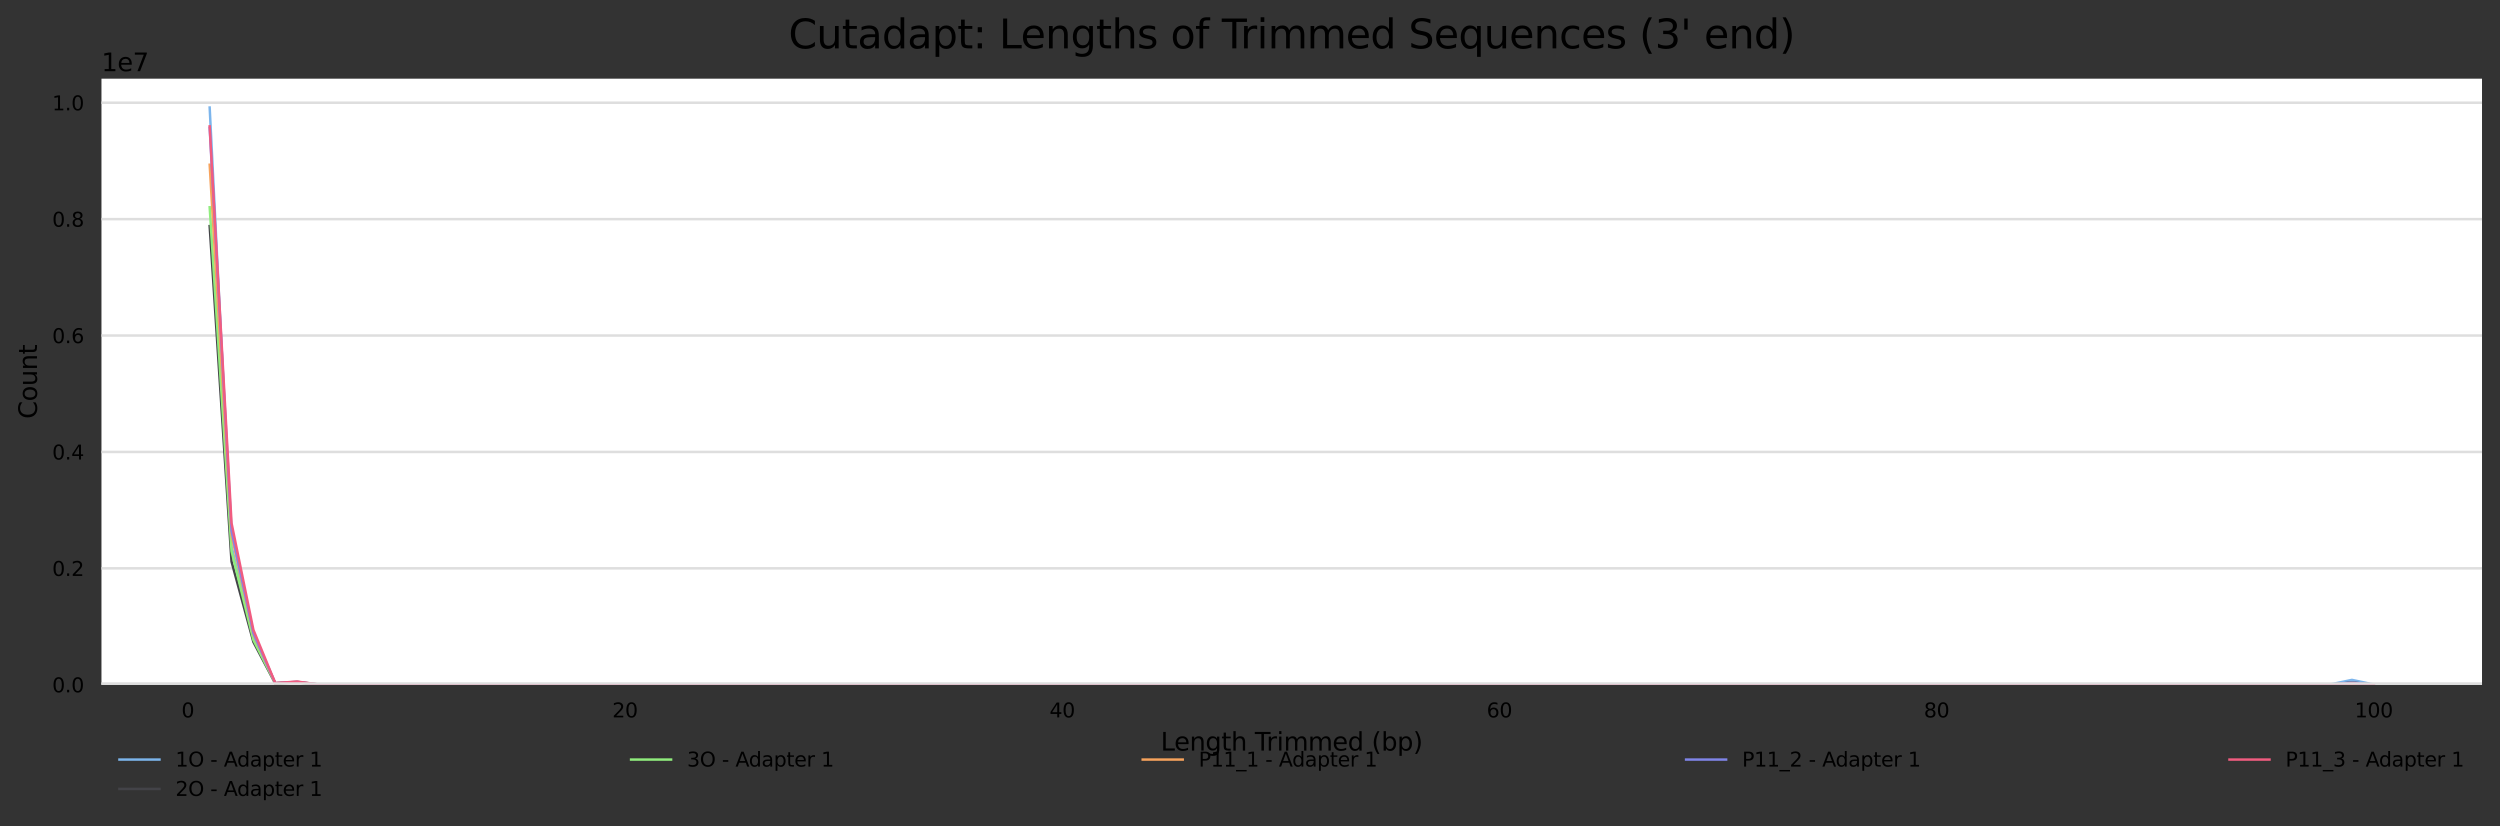 <?xml version="1.0" encoding="utf-8" standalone="no"?>
<!DOCTYPE svg PUBLIC "-//W3C//DTD SVG 1.1//EN"
  "http://www.w3.org/Graphics/SVG/1.1/DTD/svg11.dtd">
<svg height="330.542pt" version="1.1" viewBox="0 0 1000.341 330.542" width="1000.341pt" xmlns="http://www.w3.org/2000/svg" xmlns:xlink="http://www.w3.org/1999/xlink">
 <rect x="0" y="0" width="1000.341" height="330.542" fill="#333333" stroke="none"/>
 <defs>
  <style type="text/css">*{stroke-linecap:butt;stroke-linejoin:round;}</style>
 </defs>
 <g id="figure_1">
  <g id="axes_1">
   <g id="patch_1">
    <path d="M 40.601 273.99 
L 993.141 273.99 
L 993.141 31.483 
L 40.601 31.483 
z
" style="fill:#ffffff;"/>
   </g>
   <g id="matplotlib.axis_1">
    <g id="xtick_1">
     <g id="text_1">
      <!-- 0 -->
      <g transform="translate(72.606 287.069)scale(0.08 -0.08)">
       <defs>
        <path d="M 2034 4250 
Q 1547 4250 1301 3770 
Q 1056 3291 1056 2328 
Q 1056 1369 1301 889 
Q 1547 409 2034 409 
Q 2525 409 2770 889 
Q 3016 1369 3016 2328 
Q 3016 3291 2770 3770 
Q 2525 4250 2034 4250 
z
M 2034 4750 
Q 2819 4750 3233 4129 
Q 3647 3509 3647 2328 
Q 3647 1150 3233 529 
Q 2819 -91 2034 -91 
Q 1250 -91 836 529 
Q 422 1150 422 2328 
Q 422 3509 836 4129 
Q 1250 4750 2034 4750 
z
" id="DejaVuSans-30" transform="scale(0.016)"/>
       </defs>
       <use xlink:href="#DejaVuSans-30"/>
      </g>
     </g>
    </g>
    <g id="xtick_2">
     <g id="text_2">
      <!-- 20 -->
      <g transform="translate(244.999 287.069)scale(0.08 -0.08)">
       <defs>
        <path d="M 1228 531 
L 3431 531 
L 3431 0 
L 469 0 
L 469 531 
Q 828 903 1448 1529 
Q 2069 2156 2228 2338 
Q 2531 2678 2651 2914 
Q 2772 3150 2772 3378 
Q 2772 3750 2511 3984 
Q 2250 4219 1831 4219 
Q 1534 4219 1204 4116 
Q 875 4013 500 3803 
L 500 4441 
Q 881 4594 1212 4672 
Q 1544 4750 1819 4750 
Q 2544 4750 2975 4387 
Q 3406 4025 3406 3419 
Q 3406 3131 3298 2873 
Q 3191 2616 2906 2266 
Q 2828 2175 2409 1742 
Q 1991 1309 1228 531 
z
" id="DejaVuSans-32" transform="scale(0.016)"/>
       </defs>
       <use xlink:href="#DejaVuSans-32"/>
       <use x="63.623" xlink:href="#DejaVuSans-30"/>
      </g>
     </g>
    </g>
    <g id="xtick_3">
     <g id="text_3">
      <!-- 40 -->
      <g transform="translate(419.938 287.069)scale(0.08 -0.08)">
       <defs>
        <path d="M 2419 4116 
L 825 1625 
L 2419 1625 
L 2419 4116 
z
M 2253 4666 
L 3047 4666 
L 3047 1625 
L 3713 1625 
L 3713 1100 
L 3047 1100 
L 3047 0 
L 2419 0 
L 2419 1100 
L 313 1100 
L 313 1709 
L 2253 4666 
z
" id="DejaVuSans-34" transform="scale(0.016)"/>
       </defs>
       <use xlink:href="#DejaVuSans-34"/>
       <use x="63.623" xlink:href="#DejaVuSans-30"/>
      </g>
     </g>
    </g>
    <g id="xtick_4">
     <g id="text_4">
      <!-- 60 -->
      <g transform="translate(594.876 287.069)scale(0.08 -0.08)">
       <defs>
        <path d="M 2113 2584 
Q 1688 2584 1439 2293 
Q 1191 2003 1191 1497 
Q 1191 994 1439 701 
Q 1688 409 2113 409 
Q 2538 409 2786 701 
Q 3034 994 3034 1497 
Q 3034 2003 2786 2293 
Q 2538 2584 2113 2584 
z
M 3366 4563 
L 3366 3988 
Q 3128 4100 2886 4159 
Q 2644 4219 2406 4219 
Q 1781 4219 1451 3797 
Q 1122 3375 1075 2522 
Q 1259 2794 1537 2939 
Q 1816 3084 2150 3084 
Q 2853 3084 3261 2657 
Q 3669 2231 3669 1497 
Q 3669 778 3244 343 
Q 2819 -91 2113 -91 
Q 1303 -91 875 529 
Q 447 1150 447 2328 
Q 447 3434 972 4092 
Q 1497 4750 2381 4750 
Q 2619 4750 2861 4703 
Q 3103 4656 3366 4563 
z
" id="DejaVuSans-36" transform="scale(0.016)"/>
       </defs>
       <use xlink:href="#DejaVuSans-36"/>
       <use x="63.623" xlink:href="#DejaVuSans-30"/>
      </g>
     </g>
    </g>
    <g id="xtick_5">
     <g id="text_5">
      <!-- 80 -->
      <g transform="translate(769.815 287.069)scale(0.08 -0.08)">
       <defs>
        <path d="M 2034 2216 
Q 1584 2216 1326 1975 
Q 1069 1734 1069 1313 
Q 1069 891 1326 650 
Q 1584 409 2034 409 
Q 2484 409 2743 651 
Q 3003 894 3003 1313 
Q 3003 1734 2745 1975 
Q 2488 2216 2034 2216 
z
M 1403 2484 
Q 997 2584 770 2862 
Q 544 3141 544 3541 
Q 544 4100 942 4425 
Q 1341 4750 2034 4750 
Q 2731 4750 3128 4425 
Q 3525 4100 3525 3541 
Q 3525 3141 3298 2862 
Q 3072 2584 2669 2484 
Q 3125 2378 3379 2068 
Q 3634 1759 3634 1313 
Q 3634 634 3220 271 
Q 2806 -91 2034 -91 
Q 1263 -91 848 271 
Q 434 634 434 1313 
Q 434 1759 690 2068 
Q 947 2378 1403 2484 
z
M 1172 3481 
Q 1172 3119 1398 2916 
Q 1625 2713 2034 2713 
Q 2441 2713 2670 2916 
Q 2900 3119 2900 3481 
Q 2900 3844 2670 4047 
Q 2441 4250 2034 4250 
Q 1625 4250 1398 4047 
Q 1172 3844 1172 3481 
z
" id="DejaVuSans-38" transform="scale(0.016)"/>
       </defs>
       <use xlink:href="#DejaVuSans-38"/>
       <use x="63.623" xlink:href="#DejaVuSans-30"/>
      </g>
     </g>
    </g>
    <g id="xtick_6">
     <g id="text_6">
      <!-- 100 -->
      <g transform="translate(942.208 287.069)scale(0.08 -0.08)">
       <defs>
        <path d="M 794 531 
L 1825 531 
L 1825 4091 
L 703 3866 
L 703 4441 
L 1819 4666 
L 2450 4666 
L 2450 531 
L 3481 531 
L 3481 0 
L 794 0 
L 794 531 
z
" id="DejaVuSans-31" transform="scale(0.016)"/>
       </defs>
       <use xlink:href="#DejaVuSans-31"/>
       <use x="63.623" xlink:href="#DejaVuSans-30"/>
       <use x="127.246" xlink:href="#DejaVuSans-30"/>
      </g>
     </g>
    </g>
    <g id="text_7">
     <!-- Length Trimmed (bp) -->
     <g transform="translate(464.443 300.331)scale(0.1 -0.1)">
      <defs>
       <path d="M 628 4666 
L 1259 4666 
L 1259 531 
L 3531 531 
L 3531 0 
L 628 0 
L 628 4666 
z
" id="DejaVuSans-4c" transform="scale(0.016)"/>
       <path d="M 3597 1894 
L 3597 1613 
L 953 1613 
Q 991 1019 1311 708 
Q 1631 397 2203 397 
Q 2534 397 2845 478 
Q 3156 559 3463 722 
L 3463 178 
Q 3153 47 2828 -22 
Q 2503 -91 2169 -91 
Q 1331 -91 842 396 
Q 353 884 353 1716 
Q 353 2575 817 3079 
Q 1281 3584 2069 3584 
Q 2775 3584 3186 3129 
Q 3597 2675 3597 1894 
z
M 3022 2063 
Q 3016 2534 2758 2815 
Q 2500 3097 2075 3097 
Q 1594 3097 1305 2825 
Q 1016 2553 972 2059 
L 3022 2063 
z
" id="DejaVuSans-65" transform="scale(0.016)"/>
       <path d="M 3513 2113 
L 3513 0 
L 2938 0 
L 2938 2094 
Q 2938 2591 2744 2837 
Q 2550 3084 2163 3084 
Q 1697 3084 1428 2787 
Q 1159 2491 1159 1978 
L 1159 0 
L 581 0 
L 581 3500 
L 1159 3500 
L 1159 2956 
Q 1366 3272 1645 3428 
Q 1925 3584 2291 3584 
Q 2894 3584 3203 3211 
Q 3513 2838 3513 2113 
z
" id="DejaVuSans-6e" transform="scale(0.016)"/>
       <path d="M 2906 1791 
Q 2906 2416 2648 2759 
Q 2391 3103 1925 3103 
Q 1463 3103 1205 2759 
Q 947 2416 947 1791 
Q 947 1169 1205 825 
Q 1463 481 1925 481 
Q 2391 481 2648 825 
Q 2906 1169 2906 1791 
z
M 3481 434 
Q 3481 -459 3084 -895 
Q 2688 -1331 1869 -1331 
Q 1566 -1331 1297 -1286 
Q 1028 -1241 775 -1147 
L 775 -588 
Q 1028 -725 1275 -790 
Q 1522 -856 1778 -856 
Q 2344 -856 2625 -561 
Q 2906 -266 2906 331 
L 2906 616 
Q 2728 306 2450 153 
Q 2172 0 1784 0 
Q 1141 0 747 490 
Q 353 981 353 1791 
Q 353 2603 747 3093 
Q 1141 3584 1784 3584 
Q 2172 3584 2450 3431 
Q 2728 3278 2906 2969 
L 2906 3500 
L 3481 3500 
L 3481 434 
z
" id="DejaVuSans-67" transform="scale(0.016)"/>
       <path d="M 1172 4494 
L 1172 3500 
L 2356 3500 
L 2356 3053 
L 1172 3053 
L 1172 1153 
Q 1172 725 1289 603 
Q 1406 481 1766 481 
L 2356 481 
L 2356 0 
L 1766 0 
Q 1100 0 847 248 
Q 594 497 594 1153 
L 594 3053 
L 172 3053 
L 172 3500 
L 594 3500 
L 594 4494 
L 1172 4494 
z
" id="DejaVuSans-74" transform="scale(0.016)"/>
       <path d="M 3513 2113 
L 3513 0 
L 2938 0 
L 2938 2094 
Q 2938 2591 2744 2837 
Q 2550 3084 2163 3084 
Q 1697 3084 1428 2787 
Q 1159 2491 1159 1978 
L 1159 0 
L 581 0 
L 581 4863 
L 1159 4863 
L 1159 2956 
Q 1366 3272 1645 3428 
Q 1925 3584 2291 3584 
Q 2894 3584 3203 3211 
Q 3513 2838 3513 2113 
z
" id="DejaVuSans-68" transform="scale(0.016)"/>
       <path id="DejaVuSans-20" transform="scale(0.016)"/>
       <path d="M -19 4666 
L 3928 4666 
L 3928 4134 
L 2272 4134 
L 2272 0 
L 1638 0 
L 1638 4134 
L -19 4134 
L -19 4666 
z
" id="DejaVuSans-54" transform="scale(0.016)"/>
       <path d="M 2631 2963 
Q 2534 3019 2420 3045 
Q 2306 3072 2169 3072 
Q 1681 3072 1420 2755 
Q 1159 2438 1159 1844 
L 1159 0 
L 581 0 
L 581 3500 
L 1159 3500 
L 1159 2956 
Q 1341 3275 1631 3429 
Q 1922 3584 2338 3584 
Q 2397 3584 2469 3576 
Q 2541 3569 2628 3553 
L 2631 2963 
z
" id="DejaVuSans-72" transform="scale(0.016)"/>
       <path d="M 603 3500 
L 1178 3500 
L 1178 0 
L 603 0 
L 603 3500 
z
M 603 4863 
L 1178 4863 
L 1178 4134 
L 603 4134 
L 603 4863 
z
" id="DejaVuSans-69" transform="scale(0.016)"/>
       <path d="M 3328 2828 
Q 3544 3216 3844 3400 
Q 4144 3584 4550 3584 
Q 5097 3584 5394 3201 
Q 5691 2819 5691 2113 
L 5691 0 
L 5113 0 
L 5113 2094 
Q 5113 2597 4934 2840 
Q 4756 3084 4391 3084 
Q 3944 3084 3684 2787 
Q 3425 2491 3425 1978 
L 3425 0 
L 2847 0 
L 2847 2094 
Q 2847 2600 2669 2842 
Q 2491 3084 2119 3084 
Q 1678 3084 1418 2786 
Q 1159 2488 1159 1978 
L 1159 0 
L 581 0 
L 581 3500 
L 1159 3500 
L 1159 2956 
Q 1356 3278 1631 3431 
Q 1906 3584 2284 3584 
Q 2666 3584 2933 3390 
Q 3200 3197 3328 2828 
z
" id="DejaVuSans-6d" transform="scale(0.016)"/>
       <path d="M 2906 2969 
L 2906 4863 
L 3481 4863 
L 3481 0 
L 2906 0 
L 2906 525 
Q 2725 213 2448 61 
Q 2172 -91 1784 -91 
Q 1150 -91 751 415 
Q 353 922 353 1747 
Q 353 2572 751 3078 
Q 1150 3584 1784 3584 
Q 2172 3584 2448 3432 
Q 2725 3281 2906 2969 
z
M 947 1747 
Q 947 1113 1208 752 
Q 1469 391 1925 391 
Q 2381 391 2643 752 
Q 2906 1113 2906 1747 
Q 2906 2381 2643 2742 
Q 2381 3103 1925 3103 
Q 1469 3103 1208 2742 
Q 947 2381 947 1747 
z
" id="DejaVuSans-64" transform="scale(0.016)"/>
       <path d="M 1984 4856 
Q 1566 4138 1362 3434 
Q 1159 2731 1159 2009 
Q 1159 1288 1364 580 
Q 1569 -128 1984 -844 
L 1484 -844 
Q 1016 -109 783 600 
Q 550 1309 550 2009 
Q 550 2706 781 3412 
Q 1013 4119 1484 4856 
L 1984 4856 
z
" id="DejaVuSans-28" transform="scale(0.016)"/>
       <path d="M 3116 1747 
Q 3116 2381 2855 2742 
Q 2594 3103 2138 3103 
Q 1681 3103 1420 2742 
Q 1159 2381 1159 1747 
Q 1159 1113 1420 752 
Q 1681 391 2138 391 
Q 2594 391 2855 752 
Q 3116 1113 3116 1747 
z
M 1159 2969 
Q 1341 3281 1617 3432 
Q 1894 3584 2278 3584 
Q 2916 3584 3314 3078 
Q 3713 2572 3713 1747 
Q 3713 922 3314 415 
Q 2916 -91 2278 -91 
Q 1894 -91 1617 61 
Q 1341 213 1159 525 
L 1159 0 
L 581 0 
L 581 4863 
L 1159 4863 
L 1159 2969 
z
" id="DejaVuSans-62" transform="scale(0.016)"/>
       <path d="M 1159 525 
L 1159 -1331 
L 581 -1331 
L 581 3500 
L 1159 3500 
L 1159 2969 
Q 1341 3281 1617 3432 
Q 1894 3584 2278 3584 
Q 2916 3584 3314 3078 
Q 3713 2572 3713 1747 
Q 3713 922 3314 415 
Q 2916 -91 2278 -91 
Q 1894 -91 1617 61 
Q 1341 213 1159 525 
z
M 3116 1747 
Q 3116 2381 2855 2742 
Q 2594 3103 2138 3103 
Q 1681 3103 1420 2742 
Q 1159 2381 1159 1747 
Q 1159 1113 1420 752 
Q 1681 391 2138 391 
Q 2594 391 2855 752 
Q 3116 1113 3116 1747 
z
" id="DejaVuSans-70" transform="scale(0.016)"/>
       <path d="M 513 4856 
L 1013 4856 
Q 1481 4119 1714 3412 
Q 1947 2706 1947 2009 
Q 1947 1309 1714 600 
Q 1481 -109 1013 -844 
L 513 -844 
Q 928 -128 1133 580 
Q 1338 1288 1338 2009 
Q 1338 2731 1133 3434 
Q 928 4138 513 4856 
z
" id="DejaVuSans-29" transform="scale(0.016)"/>
      </defs>
      <use xlink:href="#DejaVuSans-4c"/>
      <use x="53.963" xlink:href="#DejaVuSans-65"/>
      <use x="115.486" xlink:href="#DejaVuSans-6e"/>
      <use x="178.865" xlink:href="#DejaVuSans-67"/>
      <use x="242.342" xlink:href="#DejaVuSans-74"/>
      <use x="281.551" xlink:href="#DejaVuSans-68"/>
      <use x="344.93" xlink:href="#DejaVuSans-20"/>
      <use x="376.717" xlink:href="#DejaVuSans-54"/>
      <use x="423.051" xlink:href="#DejaVuSans-72"/>
      <use x="464.164" xlink:href="#DejaVuSans-69"/>
      <use x="491.947" xlink:href="#DejaVuSans-6d"/>
      <use x="589.359" xlink:href="#DejaVuSans-6d"/>
      <use x="686.771" xlink:href="#DejaVuSans-65"/>
      <use x="748.295" xlink:href="#DejaVuSans-64"/>
      <use x="811.771" xlink:href="#DejaVuSans-20"/>
      <use x="843.559" xlink:href="#DejaVuSans-28"/>
      <use x="882.572" xlink:href="#DejaVuSans-62"/>
      <use x="946.049" xlink:href="#DejaVuSans-70"/>
      <use x="1009.525" xlink:href="#DejaVuSans-29"/>
     </g>
    </g>
   </g>
   <g id="matplotlib.axis_2">
    <g id="ytick_1">
     <g id="line2d_1">
      <path clip-path="url(#p445a4bdd0b)" d="M 40.601 273.99 
L 993.141 273.99 
" style="fill:none;stroke:#dedede;stroke-linecap:square;"/>
     </g>
     <g id="text_8">
      <!-- 0.0 -->
      <g transform="translate(20.878 277.029)scale(0.08 -0.08)">
       <defs>
        <path d="M 684 794 
L 1344 794 
L 1344 0 
L 684 0 
L 684 794 
z
" id="DejaVuSans-2e" transform="scale(0.016)"/>
       </defs>
       <use xlink:href="#DejaVuSans-30"/>
       <use x="63.623" xlink:href="#DejaVuSans-2e"/>
       <use x="95.41" xlink:href="#DejaVuSans-30"/>
      </g>
     </g>
    </g>
    <g id="ytick_2">
     <g id="line2d_2">
      <path clip-path="url(#p445a4bdd0b)" d="M 40.601 227.414 
L 993.141 227.414 
" style="fill:none;stroke:#dedede;stroke-linecap:square;"/>
     </g>
     <g id="text_9">
      <!-- 0.2 -->
      <g transform="translate(20.878 230.453)scale(0.08 -0.08)">
       <use xlink:href="#DejaVuSans-30"/>
       <use x="63.623" xlink:href="#DejaVuSans-2e"/>
       <use x="95.41" xlink:href="#DejaVuSans-32"/>
      </g>
     </g>
    </g>
    <g id="ytick_3">
     <g id="line2d_3">
      <path clip-path="url(#p445a4bdd0b)" d="M 40.601 180.838 
L 993.141 180.838 
" style="fill:none;stroke:#dedede;stroke-linecap:square;"/>
     </g>
     <g id="text_10">
      <!-- 0.4 -->
      <g transform="translate(20.878 183.877)scale(0.08 -0.08)">
       <use xlink:href="#DejaVuSans-30"/>
       <use x="63.623" xlink:href="#DejaVuSans-2e"/>
       <use x="95.41" xlink:href="#DejaVuSans-34"/>
      </g>
     </g>
    </g>
    <g id="ytick_4">
     <g id="line2d_4">
      <path clip-path="url(#p445a4bdd0b)" d="M 40.601 134.262 
L 993.141 134.262 
" style="fill:none;stroke:#dedede;stroke-linecap:square;"/>
     </g>
     <g id="text_11">
      <!-- 0.6 -->
      <g transform="translate(20.878 137.301)scale(0.08 -0.08)">
       <use xlink:href="#DejaVuSans-30"/>
       <use x="63.623" xlink:href="#DejaVuSans-2e"/>
       <use x="95.41" xlink:href="#DejaVuSans-36"/>
      </g>
     </g>
    </g>
    <g id="ytick_5">
     <g id="line2d_5">
      <path clip-path="url(#p445a4bdd0b)" d="M 40.601 87.686 
L 993.141 87.686 
" style="fill:none;stroke:#dedede;stroke-linecap:square;"/>
     </g>
     <g id="text_12">
      <!-- 0.8 -->
      <g transform="translate(20.878 90.725)scale(0.08 -0.08)">
       <use xlink:href="#DejaVuSans-30"/>
       <use x="63.623" xlink:href="#DejaVuSans-2e"/>
       <use x="95.41" xlink:href="#DejaVuSans-38"/>
      </g>
     </g>
    </g>
    <g id="ytick_6">
     <g id="line2d_6">
      <path clip-path="url(#p445a4bdd0b)" d="M 40.601 41.109 
L 993.141 41.109 
" style="fill:none;stroke:#dedede;stroke-linecap:square;"/>
     </g>
     <g id="text_13">
      <!-- 1.0 -->
      <g transform="translate(20.878 44.149)scale(0.08 -0.08)">
       <use xlink:href="#DejaVuSans-31"/>
       <use x="63.623" xlink:href="#DejaVuSans-2e"/>
       <use x="95.41" xlink:href="#DejaVuSans-30"/>
      </g>
     </g>
    </g>
    <g id="text_14">
     <!-- Count -->
     <g transform="translate(14.798 167.585)rotate(-90)scale(0.1 -0.1)">
      <defs>
       <path d="M 4122 4306 
L 4122 3641 
Q 3803 3938 3442 4084 
Q 3081 4231 2675 4231 
Q 1875 4231 1450 3742 
Q 1025 3253 1025 2328 
Q 1025 1406 1450 917 
Q 1875 428 2675 428 
Q 3081 428 3442 575 
Q 3803 722 4122 1019 
L 4122 359 
Q 3791 134 3420 21 
Q 3050 -91 2638 -91 
Q 1578 -91 968 557 
Q 359 1206 359 2328 
Q 359 3453 968 4101 
Q 1578 4750 2638 4750 
Q 3056 4750 3426 4639 
Q 3797 4528 4122 4306 
z
" id="DejaVuSans-43" transform="scale(0.016)"/>
       <path d="M 1959 3097 
Q 1497 3097 1228 2736 
Q 959 2375 959 1747 
Q 959 1119 1226 758 
Q 1494 397 1959 397 
Q 2419 397 2687 759 
Q 2956 1122 2956 1747 
Q 2956 2369 2687 2733 
Q 2419 3097 1959 3097 
z
M 1959 3584 
Q 2709 3584 3137 3096 
Q 3566 2609 3566 1747 
Q 3566 888 3137 398 
Q 2709 -91 1959 -91 
Q 1206 -91 779 398 
Q 353 888 353 1747 
Q 353 2609 779 3096 
Q 1206 3584 1959 3584 
z
" id="DejaVuSans-6f" transform="scale(0.016)"/>
       <path d="M 544 1381 
L 544 3500 
L 1119 3500 
L 1119 1403 
Q 1119 906 1312 657 
Q 1506 409 1894 409 
Q 2359 409 2629 706 
Q 2900 1003 2900 1516 
L 2900 3500 
L 3475 3500 
L 3475 0 
L 2900 0 
L 2900 538 
Q 2691 219 2414 64 
Q 2138 -91 1772 -91 
Q 1169 -91 856 284 
Q 544 659 544 1381 
z
M 1991 3584 
L 1991 3584 
z
" id="DejaVuSans-75" transform="scale(0.016)"/>
      </defs>
      <use xlink:href="#DejaVuSans-43"/>
      <use x="69.824" xlink:href="#DejaVuSans-6f"/>
      <use x="131.006" xlink:href="#DejaVuSans-75"/>
      <use x="194.385" xlink:href="#DejaVuSans-6e"/>
      <use x="257.764" xlink:href="#DejaVuSans-74"/>
     </g>
    </g>
    <g id="text_15">
     <!-- 1e7 -->
     <g transform="translate(40.601 28.483)scale(0.1 -0.1)">
      <defs>
       <path d="M 525 4666 
L 3525 4666 
L 3525 4397 
L 1831 0 
L 1172 0 
L 2766 4134 
L 525 4134 
L 525 4666 
z
" id="DejaVuSans-37" transform="scale(0.016)"/>
      </defs>
      <use xlink:href="#DejaVuSans-31"/>
      <use x="63.623" xlink:href="#DejaVuSans-65"/>
      <use x="125.146" xlink:href="#DejaVuSans-37"/>
     </g>
    </g>
   </g>
   <g id="line2d_7">
    <path clip-path="url(#p445a4bdd0b)" d="M 83.898 43.031 
L 92.645 218.705 
L 101.392 254.698 
L 110.139 273.399 
L 118.886 272.895 
L 127.633 273.915 
L 136.379 273.854 
L 145.126 273.96 
L 153.873 273.901 
L 162.62 273.909 
L 171.367 273.903 
L 180.114 273.977 
L 188.861 273.951 
L 197.608 273.976 
L 206.355 273.946 
L 215.102 273.956 
L 223.849 273.96 
L 232.596 273.959 
L 241.343 273.966 
L 250.089 273.967 
L 258.836 273.961 
L 267.583 273.969 
L 276.33 273.961 
L 285.077 273.966 
L 293.824 273.967 
L 302.571 273.969 
L 311.318 273.963 
L 320.065 273.972 
L 328.812 273.968 
L 337.559 273.973 
L 346.306 273.97 
L 355.053 273.97 
L 363.799 273.961 
L 372.546 273.968 
L 381.293 273.973 
L 390.04 273.979 
L 398.787 273.981 
L 407.534 273.98 
L 416.281 273.981 
L 425.028 273.976 
L 433.775 273.974 
L 442.522 273.977 
L 451.269 273.975 
L 460.016 273.976 
L 468.763 273.975 
L 477.509 273.972 
L 486.256 273.975 
L 495.003 273.977 
L 503.75 273.981 
L 512.497 273.98 
L 521.244 273.976 
L 529.991 273.98 
L 538.738 273.98 
L 547.485 273.98 
L 556.232 273.98 
L 564.979 273.981 
L 573.726 273.979 
L 582.473 273.982 
L 591.219 273.982 
L 599.966 273.982 
L 608.713 273.981 
L 617.46 273.984 
L 626.207 273.984 
L 634.954 273.983 
L 643.701 273.979 
L 652.448 273.984 
L 661.195 273.982 
L 669.942 273.984 
L 678.689 273.984 
L 687.436 273.984 
L 696.183 273.984 
L 704.929 273.98 
L 713.676 273.985 
L 722.423 273.983 
L 731.17 273.981 
L 739.917 273.984 
L 748.664 273.982 
L 757.411 273.982 
L 766.158 273.985 
L 774.905 273.982 
L 783.652 273.982 
L 792.399 273.982 
L 801.146 273.984 
L 809.893 273.985 
L 818.639 273.982 
L 827.386 273.977 
L 836.133 273.982 
L 844.88 273.982 
L 853.627 273.983 
L 862.374 273.983 
L 871.121 273.98 
L 879.868 273.98 
L 888.615 273.981 
L 897.362 273.978 
L 906.109 273.977 
L 914.856 273.964 
L 923.603 273.964 
L 932.35 273.883 
L 941.096 272.046 
L 949.843 273.898 
" style="fill:none;stroke:#7cb5ec;stroke-linecap:square;"/>
   </g>
   <g id="line2d_8">
    <path clip-path="url(#p445a4bdd0b)" d="M 83.898 90.469 
L 92.645 224.693 
L 101.392 256.876 
L 110.139 273.477 
L 118.886 273.04 
L 127.633 273.926 
L 136.379 273.875 
L 145.126 273.965 
L 153.873 273.912 
L 162.62 273.918 
L 171.367 273.915 
L 180.114 273.98 
L 188.861 273.959 
L 197.608 273.98 
L 206.355 273.958 
L 215.102 273.959 
L 223.849 273.964 
L 232.596 273.962 
L 241.343 273.969 
L 250.089 273.97 
L 258.836 273.967 
L 267.583 273.975 
L 276.33 273.967 
L 285.077 273.971 
L 293.824 273.972 
L 302.571 273.975 
L 311.318 273.971 
L 320.065 273.977 
L 328.812 273.974 
L 337.559 273.977 
L 346.306 273.976 
L 355.053 273.975 
L 363.799 273.977 
L 372.546 273.978 
L 381.293 273.978 
L 390.04 273.979 
L 398.787 273.981 
L 407.534 273.982 
L 416.281 273.982 
L 425.028 273.98 
L 433.775 273.981 
L 442.522 273.979 
L 451.269 273.98 
L 460.016 273.98 
L 468.763 273.98 
L 477.509 273.979 
L 486.256 273.981 
L 495.003 273.981 
L 503.75 273.984 
L 512.497 273.983 
L 521.244 273.979 
L 529.991 273.983 
L 538.738 273.981 
L 547.485 273.982 
L 556.232 273.983 
L 564.979 273.983 
L 573.726 273.982 
L 582.473 273.983 
L 591.219 273.984 
L 599.966 273.984 
L 608.713 273.982 
L 617.46 273.985 
L 626.207 273.985 
L 634.954 273.984 
L 643.701 273.982 
L 652.448 273.985 
L 661.195 273.985 
L 669.942 273.985 
L 678.689 273.985 
L 687.436 273.985 
L 696.183 273.985 
L 704.929 273.981 
L 713.676 273.985 
L 722.423 273.985 
L 731.17 273.983 
L 739.917 273.986 
L 748.664 273.983 
L 757.411 273.984 
L 766.158 273.984 
L 774.905 273.984 
L 783.652 273.984 
L 792.399 273.983 
L 801.146 273.985 
L 809.893 273.985 
L 818.639 273.984 
L 827.386 273.981 
L 836.133 273.984 
L 844.88 273.985 
L 853.627 273.984 
L 862.374 273.985 
L 871.121 273.983 
L 879.868 273.982 
L 888.615 273.985 
L 897.362 273.981 
L 906.109 273.981 
L 914.856 273.974 
L 923.603 273.974 
L 932.35 273.935 
L 941.096 273.091 
L 949.843 273.929 
" style="fill:none;stroke:#434348;stroke-linecap:square;"/>
   </g>
   <g id="line2d_9">
    <path clip-path="url(#p445a4bdd0b)" d="M 83.898 82.932 
L 92.645 220.523 
L 101.392 256.064 
L 110.139 273.401 
L 118.886 273.032 
L 127.633 273.922 
L 136.379 273.866 
L 145.126 273.964 
L 153.873 273.914 
L 162.62 273.915 
L 171.367 273.89 
L 180.114 273.979 
L 188.861 273.953 
L 197.608 273.977 
L 206.355 273.952 
L 215.102 273.957 
L 223.849 273.962 
L 232.596 273.962 
L 241.343 273.967 
L 250.089 273.969 
L 258.836 273.967 
L 267.583 273.973 
L 276.33 273.965 
L 285.077 273.971 
L 293.824 273.972 
L 302.571 273.975 
L 311.318 273.973 
L 320.065 273.976 
L 328.812 273.975 
L 337.559 273.979 
L 346.306 273.977 
L 355.053 273.978 
L 363.799 273.979 
L 372.546 273.979 
L 381.293 273.979 
L 390.04 273.981 
L 398.787 273.982 
L 407.534 273.982 
L 416.281 273.982 
L 425.028 273.98 
L 433.775 273.981 
L 442.522 273.979 
L 451.269 273.981 
L 460.016 273.983 
L 468.763 273.983 
L 477.509 273.98 
L 486.256 273.981 
L 495.003 273.982 
L 503.75 273.984 
L 512.497 273.984 
L 521.244 273.981 
L 529.991 273.984 
L 538.738 273.983 
L 547.485 273.984 
L 556.232 273.983 
L 564.979 273.984 
L 573.726 273.982 
L 582.473 273.985 
L 591.219 273.985 
L 599.966 273.984 
L 608.713 273.985 
L 617.46 273.985 
L 626.207 273.986 
L 634.954 273.984 
L 643.701 273.981 
L 652.448 273.986 
L 661.195 273.985 
L 669.942 273.986 
L 678.689 273.986 
L 687.436 273.986 
L 696.183 273.985 
L 704.929 273.983 
L 713.676 273.986 
L 722.423 273.984 
L 731.17 273.984 
L 739.917 273.985 
L 748.664 273.984 
L 757.411 273.984 
L 766.158 273.985 
L 774.905 273.984 
L 783.652 273.983 
L 792.399 273.984 
L 801.146 273.984 
L 809.893 273.986 
L 818.639 273.984 
L 827.386 273.981 
L 836.133 273.982 
L 844.88 273.986 
L 853.627 273.984 
L 862.374 273.986 
L 871.121 273.984 
L 879.868 273.983 
L 888.615 273.985 
L 897.362 273.982 
L 906.109 273.981 
L 914.856 273.973 
L 923.603 273.975 
L 932.35 273.946 
L 941.096 273.296 
L 949.843 273.941 
" style="fill:none;stroke:#90ed7d;stroke-linecap:square;"/>
   </g>
   <g id="line2d_10">
    <path clip-path="url(#p445a4bdd0b)" d="M 83.898 65.922 
L 92.645 214.145 
L 101.392 253.779 
L 110.139 273.359 
L 118.886 272.823 
L 127.633 273.89 
L 136.379 273.845 
L 145.126 273.955 
L 153.873 273.873 
L 162.62 273.881 
L 171.367 273.865 
L 180.114 273.973 
L 188.861 273.925 
L 197.608 273.972 
L 206.355 273.919 
L 215.102 273.931 
L 223.849 273.94 
L 232.596 273.933 
L 241.343 273.947 
L 250.089 273.951 
L 258.836 273.946 
L 267.583 273.957 
L 276.33 273.943 
L 285.077 273.95 
L 293.824 273.952 
L 302.571 273.962 
L 311.318 273.955 
L 320.065 273.964 
L 328.812 273.96 
L 337.559 273.965 
L 346.306 273.963 
L 355.053 273.964 
L 363.799 273.965 
L 372.546 273.97 
L 381.293 273.97 
L 390.04 273.971 
L 398.787 273.974 
L 407.534 273.973 
L 416.281 273.973 
L 425.028 273.967 
L 433.775 273.975 
L 442.522 273.977 
L 451.269 273.979 
L 460.016 273.978 
L 468.763 273.974 
L 477.509 273.976 
L 486.256 273.979 
L 495.003 273.98 
L 503.75 273.981 
L 512.497 273.98 
L 521.244 273.976 
L 529.991 273.981 
L 538.738 273.978 
L 547.485 273.981 
L 556.232 273.981 
L 564.979 273.981 
L 573.726 273.978 
L 582.473 273.982 
L 591.219 273.982 
L 599.966 273.982 
L 608.713 273.983 
L 617.46 273.983 
L 626.207 273.984 
L 634.954 273.983 
L 643.701 273.98 
L 652.448 273.983 
L 661.195 273.983 
L 669.942 273.983 
L 678.689 273.983 
L 687.436 273.982 
L 696.183 273.984 
L 704.929 273.979 
L 713.676 273.984 
L 722.423 273.983 
L 731.17 273.982 
L 739.917 273.985 
L 748.664 273.981 
L 757.411 273.981 
L 766.158 273.983 
L 774.905 273.982 
L 783.652 273.982 
L 792.399 273.983 
L 801.146 273.984 
L 809.893 273.984 
L 818.639 273.982 
L 827.386 273.98 
L 836.133 273.982 
L 844.88 273.984 
L 853.627 273.983 
L 862.374 273.984 
L 871.121 273.982 
L 879.868 273.982 
L 888.615 273.984 
L 897.362 273.982 
L 906.109 273.98 
L 914.856 273.974 
L 923.603 273.976 
L 932.35 273.947 
L 941.096 273.445 
L 949.843 273.96 
" style="fill:none;stroke:#f7a35c;stroke-linecap:square;"/>
   </g>
   <g id="line2d_11">
    <path clip-path="url(#p445a4bdd0b)" d="M 83.898 51.131 
L 92.645 212.448 
L 101.392 253.391 
L 110.139 273.339 
L 118.886 272.824 
L 127.633 273.903 
L 136.379 273.841 
L 145.126 273.956 
L 153.873 273.877 
L 162.62 273.885 
L 171.367 273.867 
L 180.114 273.974 
L 188.861 273.93 
L 197.608 273.971 
L 206.355 273.921 
L 215.102 273.935 
L 223.849 273.942 
L 232.596 273.939 
L 241.343 273.95 
L 250.089 273.954 
L 258.836 273.949 
L 267.583 273.959 
L 276.33 273.943 
L 285.077 273.952 
L 293.824 273.952 
L 302.571 273.961 
L 311.318 273.952 
L 320.065 273.965 
L 328.812 273.96 
L 337.559 273.965 
L 346.306 273.961 
L 355.053 273.961 
L 363.799 273.967 
L 372.546 273.97 
L 381.293 273.971 
L 390.04 273.969 
L 398.787 273.973 
L 407.534 273.973 
L 416.281 273.975 
L 425.028 273.97 
L 433.775 273.975 
L 442.522 273.972 
L 451.269 273.975 
L 460.016 273.975 
L 468.763 273.974 
L 477.509 273.97 
L 486.256 273.975 
L 495.003 273.978 
L 503.75 273.977 
L 512.497 273.979 
L 521.244 273.975 
L 529.991 273.982 
L 538.738 273.98 
L 547.485 273.982 
L 556.232 273.982 
L 564.979 273.983 
L 573.726 273.98 
L 582.473 273.983 
L 591.219 273.984 
L 599.966 273.983 
L 608.713 273.982 
L 617.46 273.984 
L 626.207 273.984 
L 634.954 273.982 
L 643.701 273.98 
L 652.448 273.984 
L 661.195 273.984 
L 669.942 273.984 
L 678.689 273.984 
L 687.436 273.983 
L 696.183 273.983 
L 704.929 273.981 
L 713.676 273.985 
L 722.423 273.983 
L 731.17 273.983 
L 739.917 273.984 
L 748.664 273.982 
L 757.411 273.982 
L 766.158 273.983 
L 774.905 273.981 
L 783.652 273.982 
L 792.399 273.983 
L 801.146 273.984 
L 809.893 273.984 
L 818.639 273.982 
L 827.386 273.979 
L 836.133 273.982 
L 844.88 273.984 
L 853.627 273.983 
L 862.374 273.984 
L 871.121 273.983 
L 879.868 273.981 
L 888.615 273.983 
L 897.362 273.98 
L 906.109 273.978 
L 914.856 273.969 
L 923.603 273.971 
L 932.35 273.933 
L 941.096 273.165 
L 949.843 273.923 
" style="fill:none;stroke:#8085e9;stroke-linecap:square;"/>
   </g>
   <g id="line2d_12">
    <path clip-path="url(#p445a4bdd0b)" d="M 83.898 50.556 
L 92.645 209.333 
L 101.392 252.029 
L 110.139 273.324 
L 118.886 272.726 
L 127.633 273.889 
L 136.379 273.833 
L 145.126 273.952 
L 153.873 273.876 
L 162.62 273.88 
L 171.367 273.855 
L 180.114 273.971 
L 188.861 273.923 
L 197.608 273.97 
L 206.355 273.917 
L 215.102 273.929 
L 223.849 273.94 
L 232.596 273.934 
L 241.343 273.949 
L 250.089 273.952 
L 258.836 273.946 
L 267.583 273.957 
L 276.33 273.943 
L 285.077 273.951 
L 293.824 273.953 
L 302.571 273.962 
L 311.318 273.955 
L 320.065 273.968 
L 328.812 273.96 
L 337.559 273.968 
L 346.306 273.966 
L 355.053 273.967 
L 363.799 273.965 
L 372.546 273.971 
L 381.293 273.972 
L 390.04 273.977 
L 398.787 273.973 
L 407.534 273.975 
L 416.281 273.976 
L 425.028 273.975 
L 433.775 273.975 
L 442.522 273.974 
L 451.269 273.977 
L 460.016 273.978 
L 468.763 273.976 
L 477.509 273.975 
L 486.256 273.978 
L 495.003 273.98 
L 503.75 273.982 
L 512.497 273.98 
L 521.244 273.978 
L 529.991 273.98 
L 538.738 273.979 
L 547.485 273.981 
L 556.232 273.982 
L 564.979 273.983 
L 573.726 273.98 
L 582.473 273.983 
L 591.219 273.983 
L 599.966 273.983 
L 608.713 273.983 
L 617.46 273.983 
L 626.207 273.984 
L 634.954 273.982 
L 643.701 273.98 
L 652.448 273.984 
L 661.195 273.983 
L 669.942 273.984 
L 678.689 273.984 
L 687.436 273.983 
L 696.183 273.984 
L 704.929 273.979 
L 713.676 273.985 
L 722.423 273.983 
L 731.17 273.981 
L 739.917 273.984 
L 748.664 273.982 
L 757.411 273.983 
L 766.158 273.984 
L 774.905 273.982 
L 783.652 273.982 
L 792.399 273.981 
L 801.146 273.983 
L 809.893 273.984 
L 818.639 273.983 
L 827.386 273.979 
L 836.133 273.982 
L 844.88 273.984 
L 853.627 273.983 
L 862.374 273.984 
L 871.121 273.984 
L 879.868 273.981 
L 888.615 273.984 
L 897.362 273.98 
L 906.109 273.978 
L 914.856 273.972 
L 923.603 273.975 
L 932.35 273.95 
L 941.096 273.499 
L 949.843 273.961 
" style="fill:none;stroke:#f15c80;stroke-linecap:square;"/>
   </g>
   <g id="line2d_13">
    <path clip-path="url(#p445a4bdd0b)" d="M 40.601 273.99 
L 993.141 273.99 
" style="fill:none;stroke:#dedede;stroke-linecap:square;stroke-width:2;"/>
   </g>
   <g id="text_16">
    <!-- Cutadapt: Lengths of Trimmed Sequences (3' end) -->
    <g transform="translate(315.518 19.358)scale(0.16 -0.16)">
     <defs>
      <path d="M 2194 1759 
Q 1497 1759 1228 1600 
Q 959 1441 959 1056 
Q 959 750 1161 570 
Q 1363 391 1709 391 
Q 2188 391 2477 730 
Q 2766 1069 2766 1631 
L 2766 1759 
L 2194 1759 
z
M 3341 1997 
L 3341 0 
L 2766 0 
L 2766 531 
Q 2569 213 2275 61 
Q 1981 -91 1556 -91 
Q 1019 -91 701 211 
Q 384 513 384 1019 
Q 384 1609 779 1909 
Q 1175 2209 1959 2209 
L 2766 2209 
L 2766 2266 
Q 2766 2663 2505 2880 
Q 2244 3097 1772 3097 
Q 1472 3097 1187 3025 
Q 903 2953 641 2809 
L 641 3341 
Q 956 3463 1253 3523 
Q 1550 3584 1831 3584 
Q 2591 3584 2966 3190 
Q 3341 2797 3341 1997 
z
" id="DejaVuSans-61" transform="scale(0.016)"/>
      <path d="M 750 794 
L 1409 794 
L 1409 0 
L 750 0 
L 750 794 
z
M 750 3309 
L 1409 3309 
L 1409 2516 
L 750 2516 
L 750 3309 
z
" id="DejaVuSans-3a" transform="scale(0.016)"/>
      <path d="M 2834 3397 
L 2834 2853 
Q 2591 2978 2328 3040 
Q 2066 3103 1784 3103 
Q 1356 3103 1142 2972 
Q 928 2841 928 2578 
Q 928 2378 1081 2264 
Q 1234 2150 1697 2047 
L 1894 2003 
Q 2506 1872 2764 1633 
Q 3022 1394 3022 966 
Q 3022 478 2636 193 
Q 2250 -91 1575 -91 
Q 1294 -91 989 -36 
Q 684 19 347 128 
L 347 722 
Q 666 556 975 473 
Q 1284 391 1588 391 
Q 1994 391 2212 530 
Q 2431 669 2431 922 
Q 2431 1156 2273 1281 
Q 2116 1406 1581 1522 
L 1381 1569 
Q 847 1681 609 1914 
Q 372 2147 372 2553 
Q 372 3047 722 3315 
Q 1072 3584 1716 3584 
Q 2034 3584 2315 3537 
Q 2597 3491 2834 3397 
z
" id="DejaVuSans-73" transform="scale(0.016)"/>
      <path d="M 2375 4863 
L 2375 4384 
L 1825 4384 
Q 1516 4384 1395 4259 
Q 1275 4134 1275 3809 
L 1275 3500 
L 2222 3500 
L 2222 3053 
L 1275 3053 
L 1275 0 
L 697 0 
L 697 3053 
L 147 3053 
L 147 3500 
L 697 3500 
L 697 3744 
Q 697 4328 969 4595 
Q 1241 4863 1831 4863 
L 2375 4863 
z
" id="DejaVuSans-66" transform="scale(0.016)"/>
      <path d="M 3425 4513 
L 3425 3897 
Q 3066 4069 2747 4153 
Q 2428 4238 2131 4238 
Q 1616 4238 1336 4038 
Q 1056 3838 1056 3469 
Q 1056 3159 1242 3001 
Q 1428 2844 1947 2747 
L 2328 2669 
Q 3034 2534 3370 2195 
Q 3706 1856 3706 1288 
Q 3706 609 3251 259 
Q 2797 -91 1919 -91 
Q 1588 -91 1214 -16 
Q 841 59 441 206 
L 441 856 
Q 825 641 1194 531 
Q 1563 422 1919 422 
Q 2459 422 2753 634 
Q 3047 847 3047 1241 
Q 3047 1584 2836 1778 
Q 2625 1972 2144 2069 
L 1759 2144 
Q 1053 2284 737 2584 
Q 422 2884 422 3419 
Q 422 4038 858 4394 
Q 1294 4750 2059 4750 
Q 2388 4750 2728 4690 
Q 3069 4631 3425 4513 
z
" id="DejaVuSans-53" transform="scale(0.016)"/>
      <path d="M 947 1747 
Q 947 1113 1208 752 
Q 1469 391 1925 391 
Q 2381 391 2643 752 
Q 2906 1113 2906 1747 
Q 2906 2381 2643 2742 
Q 2381 3103 1925 3103 
Q 1469 3103 1208 2742 
Q 947 2381 947 1747 
z
M 2906 525 
Q 2725 213 2448 61 
Q 2172 -91 1784 -91 
Q 1150 -91 751 415 
Q 353 922 353 1747 
Q 353 2572 751 3078 
Q 1150 3584 1784 3584 
Q 2172 3584 2448 3432 
Q 2725 3281 2906 2969 
L 2906 3500 
L 3481 3500 
L 3481 -1331 
L 2906 -1331 
L 2906 525 
z
" id="DejaVuSans-71" transform="scale(0.016)"/>
      <path d="M 3122 3366 
L 3122 2828 
Q 2878 2963 2633 3030 
Q 2388 3097 2138 3097 
Q 1578 3097 1268 2742 
Q 959 2388 959 1747 
Q 959 1106 1268 751 
Q 1578 397 2138 397 
Q 2388 397 2633 464 
Q 2878 531 3122 666 
L 3122 134 
Q 2881 22 2623 -34 
Q 2366 -91 2075 -91 
Q 1284 -91 818 406 
Q 353 903 353 1747 
Q 353 2603 823 3093 
Q 1294 3584 2113 3584 
Q 2378 3584 2631 3529 
Q 2884 3475 3122 3366 
z
" id="DejaVuSans-63" transform="scale(0.016)"/>
      <path d="M 2597 2516 
Q 3050 2419 3304 2112 
Q 3559 1806 3559 1356 
Q 3559 666 3084 287 
Q 2609 -91 1734 -91 
Q 1441 -91 1130 -33 
Q 819 25 488 141 
L 488 750 
Q 750 597 1062 519 
Q 1375 441 1716 441 
Q 2309 441 2620 675 
Q 2931 909 2931 1356 
Q 2931 1769 2642 2001 
Q 2353 2234 1838 2234 
L 1294 2234 
L 1294 2753 
L 1863 2753 
Q 2328 2753 2575 2939 
Q 2822 3125 2822 3475 
Q 2822 3834 2567 4026 
Q 2313 4219 1838 4219 
Q 1578 4219 1281 4162 
Q 984 4106 628 3988 
L 628 4550 
Q 988 4650 1302 4700 
Q 1616 4750 1894 4750 
Q 2613 4750 3031 4423 
Q 3450 4097 3450 3541 
Q 3450 3153 3228 2886 
Q 3006 2619 2597 2516 
z
" id="DejaVuSans-33" transform="scale(0.016)"/>
      <path d="M 1147 4666 
L 1147 2931 
L 616 2931 
L 616 4666 
L 1147 4666 
z
" id="DejaVuSans-27" transform="scale(0.016)"/>
     </defs>
     <use xlink:href="#DejaVuSans-43"/>
     <use x="69.824" xlink:href="#DejaVuSans-75"/>
     <use x="133.203" xlink:href="#DejaVuSans-74"/>
     <use x="172.412" xlink:href="#DejaVuSans-61"/>
     <use x="233.691" xlink:href="#DejaVuSans-64"/>
     <use x="297.168" xlink:href="#DejaVuSans-61"/>
     <use x="358.447" xlink:href="#DejaVuSans-70"/>
     <use x="421.924" xlink:href="#DejaVuSans-74"/>
     <use x="461.133" xlink:href="#DejaVuSans-3a"/>
     <use x="494.824" xlink:href="#DejaVuSans-20"/>
     <use x="526.611" xlink:href="#DejaVuSans-4c"/>
     <use x="580.574" xlink:href="#DejaVuSans-65"/>
     <use x="642.098" xlink:href="#DejaVuSans-6e"/>
     <use x="705.477" xlink:href="#DejaVuSans-67"/>
     <use x="768.953" xlink:href="#DejaVuSans-74"/>
     <use x="808.162" xlink:href="#DejaVuSans-68"/>
     <use x="871.541" xlink:href="#DejaVuSans-73"/>
     <use x="923.641" xlink:href="#DejaVuSans-20"/>
     <use x="955.428" xlink:href="#DejaVuSans-6f"/>
     <use x="1016.609" xlink:href="#DejaVuSans-66"/>
     <use x="1051.814" xlink:href="#DejaVuSans-20"/>
     <use x="1083.602" xlink:href="#DejaVuSans-54"/>
     <use x="1129.936" xlink:href="#DejaVuSans-72"/>
     <use x="1171.049" xlink:href="#DejaVuSans-69"/>
     <use x="1198.832" xlink:href="#DejaVuSans-6d"/>
     <use x="1296.244" xlink:href="#DejaVuSans-6d"/>
     <use x="1393.656" xlink:href="#DejaVuSans-65"/>
     <use x="1455.18" xlink:href="#DejaVuSans-64"/>
     <use x="1518.656" xlink:href="#DejaVuSans-20"/>
     <use x="1550.443" xlink:href="#DejaVuSans-53"/>
     <use x="1613.92" xlink:href="#DejaVuSans-65"/>
     <use x="1675.443" xlink:href="#DejaVuSans-71"/>
     <use x="1738.92" xlink:href="#DejaVuSans-75"/>
     <use x="1802.299" xlink:href="#DejaVuSans-65"/>
     <use x="1863.822" xlink:href="#DejaVuSans-6e"/>
     <use x="1927.201" xlink:href="#DejaVuSans-63"/>
     <use x="1982.182" xlink:href="#DejaVuSans-65"/>
     <use x="2043.705" xlink:href="#DejaVuSans-73"/>
     <use x="2095.805" xlink:href="#DejaVuSans-20"/>
     <use x="2127.592" xlink:href="#DejaVuSans-28"/>
     <use x="2166.605" xlink:href="#DejaVuSans-33"/>
     <use x="2230.229" xlink:href="#DejaVuSans-27"/>
     <use x="2257.719" xlink:href="#DejaVuSans-20"/>
     <use x="2289.506" xlink:href="#DejaVuSans-65"/>
     <use x="2351.029" xlink:href="#DejaVuSans-6e"/>
     <use x="2414.408" xlink:href="#DejaVuSans-64"/>
     <use x="2477.885" xlink:href="#DejaVuSans-29"/>
    </g>
   </g>
   <g id="legend_1">
    <g id="line2d_14">
     <path d="M 47.801 303.935 
L 63.801 303.935 
" style="fill:none;stroke:#7cb5ec;stroke-linecap:square;"/>
    </g>
    <g id="line2d_15"/>
    <g id="text_17">
     <!-- 1O - Adapter 1 -->
     <g transform="translate(70.201 306.735)scale(0.08 -0.08)">
      <defs>
       <path d="M 2522 4238 
Q 1834 4238 1429 3725 
Q 1025 3213 1025 2328 
Q 1025 1447 1429 934 
Q 1834 422 2522 422 
Q 3209 422 3611 934 
Q 4013 1447 4013 2328 
Q 4013 3213 3611 3725 
Q 3209 4238 2522 4238 
z
M 2522 4750 
Q 3503 4750 4090 4092 
Q 4678 3434 4678 2328 
Q 4678 1225 4090 567 
Q 3503 -91 2522 -91 
Q 1538 -91 948 565 
Q 359 1222 359 2328 
Q 359 3434 948 4092 
Q 1538 4750 2522 4750 
z
" id="DejaVuSans-4f" transform="scale(0.016)"/>
       <path d="M 313 2009 
L 1997 2009 
L 1997 1497 
L 313 1497 
L 313 2009 
z
" id="DejaVuSans-2d" transform="scale(0.016)"/>
       <path d="M 2188 4044 
L 1331 1722 
L 3047 1722 
L 2188 4044 
z
M 1831 4666 
L 2547 4666 
L 4325 0 
L 3669 0 
L 3244 1197 
L 1141 1197 
L 716 0 
L 50 0 
L 1831 4666 
z
" id="DejaVuSans-41" transform="scale(0.016)"/>
      </defs>
      <use xlink:href="#DejaVuSans-31"/>
      <use x="63.623" xlink:href="#DejaVuSans-4f"/>
      <use x="142.334" xlink:href="#DejaVuSans-20"/>
      <use x="174.121" xlink:href="#DejaVuSans-2d"/>
      <use x="210.205" xlink:href="#DejaVuSans-20"/>
      <use x="241.992" xlink:href="#DejaVuSans-41"/>
      <use x="308.65" xlink:href="#DejaVuSans-64"/>
      <use x="372.127" xlink:href="#DejaVuSans-61"/>
      <use x="433.406" xlink:href="#DejaVuSans-70"/>
      <use x="496.883" xlink:href="#DejaVuSans-74"/>
      <use x="536.092" xlink:href="#DejaVuSans-65"/>
      <use x="597.615" xlink:href="#DejaVuSans-72"/>
      <use x="638.729" xlink:href="#DejaVuSans-20"/>
      <use x="670.516" xlink:href="#DejaVuSans-31"/>
     </g>
    </g>
    <g id="line2d_16">
     <path d="M 47.801 315.678 
L 63.801 315.678 
" style="fill:none;stroke:#434348;stroke-linecap:square;"/>
    </g>
    <g id="line2d_17"/>
    <g id="text_18">
     <!-- 2O - Adapter 1 -->
     <g transform="translate(70.201 318.478)scale(0.08 -0.08)">
      <use xlink:href="#DejaVuSans-32"/>
      <use x="63.623" xlink:href="#DejaVuSans-4f"/>
      <use x="142.334" xlink:href="#DejaVuSans-20"/>
      <use x="174.121" xlink:href="#DejaVuSans-2d"/>
      <use x="210.205" xlink:href="#DejaVuSans-20"/>
      <use x="241.992" xlink:href="#DejaVuSans-41"/>
      <use x="308.65" xlink:href="#DejaVuSans-64"/>
      <use x="372.127" xlink:href="#DejaVuSans-61"/>
      <use x="433.406" xlink:href="#DejaVuSans-70"/>
      <use x="496.883" xlink:href="#DejaVuSans-74"/>
      <use x="536.092" xlink:href="#DejaVuSans-65"/>
      <use x="597.615" xlink:href="#DejaVuSans-72"/>
      <use x="638.729" xlink:href="#DejaVuSans-20"/>
      <use x="670.516" xlink:href="#DejaVuSans-31"/>
     </g>
    </g>
    <g id="line2d_18">
     <path d="M 252.523 303.935 
L 268.523 303.935 
" style="fill:none;stroke:#90ed7d;stroke-linecap:square;"/>
    </g>
    <g id="line2d_19"/>
    <g id="text_19">
     <!-- 3O - Adapter 1 -->
     <g transform="translate(274.923 306.735)scale(0.08 -0.08)">
      <use xlink:href="#DejaVuSans-33"/>
      <use x="63.623" xlink:href="#DejaVuSans-4f"/>
      <use x="142.334" xlink:href="#DejaVuSans-20"/>
      <use x="174.121" xlink:href="#DejaVuSans-2d"/>
      <use x="210.205" xlink:href="#DejaVuSans-20"/>
      <use x="241.992" xlink:href="#DejaVuSans-41"/>
      <use x="308.65" xlink:href="#DejaVuSans-64"/>
      <use x="372.127" xlink:href="#DejaVuSans-61"/>
      <use x="433.406" xlink:href="#DejaVuSans-70"/>
      <use x="496.883" xlink:href="#DejaVuSans-74"/>
      <use x="536.092" xlink:href="#DejaVuSans-65"/>
      <use x="597.615" xlink:href="#DejaVuSans-72"/>
      <use x="638.729" xlink:href="#DejaVuSans-20"/>
      <use x="670.516" xlink:href="#DejaVuSans-31"/>
     </g>
    </g>
    <g id="line2d_20">
     <path d="M 457.246 303.935 
L 473.246 303.935 
" style="fill:none;stroke:#f7a35c;stroke-linecap:square;"/>
    </g>
    <g id="line2d_21"/>
    <g id="text_20">
     <!-- P11_1 - Adapter 1 -->
     <g transform="translate(479.646 306.735)scale(0.08 -0.08)">
      <defs>
       <path d="M 1259 4147 
L 1259 2394 
L 2053 2394 
Q 2494 2394 2734 2622 
Q 2975 2850 2975 3272 
Q 2975 3691 2734 3919 
Q 2494 4147 2053 4147 
L 1259 4147 
z
M 628 4666 
L 2053 4666 
Q 2838 4666 3239 4311 
Q 3641 3956 3641 3272 
Q 3641 2581 3239 2228 
Q 2838 1875 2053 1875 
L 1259 1875 
L 1259 0 
L 628 0 
L 628 4666 
z
" id="DejaVuSans-50" transform="scale(0.016)"/>
       <path d="M 3263 -1063 
L 3263 -1509 
L -63 -1509 
L -63 -1063 
L 3263 -1063 
z
" id="DejaVuSans-5f" transform="scale(0.016)"/>
      </defs>
      <use xlink:href="#DejaVuSans-50"/>
      <use x="60.303" xlink:href="#DejaVuSans-31"/>
      <use x="123.926" xlink:href="#DejaVuSans-31"/>
      <use x="187.549" xlink:href="#DejaVuSans-5f"/>
      <use x="237.549" xlink:href="#DejaVuSans-31"/>
      <use x="301.172" xlink:href="#DejaVuSans-20"/>
      <use x="332.959" xlink:href="#DejaVuSans-2d"/>
      <use x="369.043" xlink:href="#DejaVuSans-20"/>
      <use x="400.83" xlink:href="#DejaVuSans-41"/>
      <use x="467.488" xlink:href="#DejaVuSans-64"/>
      <use x="530.965" xlink:href="#DejaVuSans-61"/>
      <use x="592.244" xlink:href="#DejaVuSans-70"/>
      <use x="655.721" xlink:href="#DejaVuSans-74"/>
      <use x="694.93" xlink:href="#DejaVuSans-65"/>
      <use x="756.453" xlink:href="#DejaVuSans-72"/>
      <use x="797.566" xlink:href="#DejaVuSans-20"/>
      <use x="829.354" xlink:href="#DejaVuSans-31"/>
     </g>
    </g>
    <g id="line2d_22">
     <path d="M 674.674 303.935 
L 690.674 303.935 
" style="fill:none;stroke:#8085e9;stroke-linecap:square;"/>
    </g>
    <g id="line2d_23"/>
    <g id="text_21">
     <!-- P11_2 - Adapter 1 -->
     <g transform="translate(697.074 306.735)scale(0.08 -0.08)">
      <use xlink:href="#DejaVuSans-50"/>
      <use x="60.303" xlink:href="#DejaVuSans-31"/>
      <use x="123.926" xlink:href="#DejaVuSans-31"/>
      <use x="187.549" xlink:href="#DejaVuSans-5f"/>
      <use x="237.549" xlink:href="#DejaVuSans-32"/>
      <use x="301.172" xlink:href="#DejaVuSans-20"/>
      <use x="332.959" xlink:href="#DejaVuSans-2d"/>
      <use x="369.043" xlink:href="#DejaVuSans-20"/>
      <use x="400.83" xlink:href="#DejaVuSans-41"/>
      <use x="467.488" xlink:href="#DejaVuSans-64"/>
      <use x="530.965" xlink:href="#DejaVuSans-61"/>
      <use x="592.244" xlink:href="#DejaVuSans-70"/>
      <use x="655.721" xlink:href="#DejaVuSans-74"/>
      <use x="694.93" xlink:href="#DejaVuSans-65"/>
      <use x="756.453" xlink:href="#DejaVuSans-72"/>
      <use x="797.566" xlink:href="#DejaVuSans-20"/>
      <use x="829.354" xlink:href="#DejaVuSans-31"/>
     </g>
    </g>
    <g id="line2d_24">
     <path d="M 892.103 303.935 
L 908.103 303.935 
" style="fill:none;stroke:#f15c80;stroke-linecap:square;"/>
    </g>
    <g id="line2d_25"/>
    <g id="text_22">
     <!-- P11_3 - Adapter 1 -->
     <g transform="translate(914.503 306.735)scale(0.08 -0.08)">
      <use xlink:href="#DejaVuSans-50"/>
      <use x="60.303" xlink:href="#DejaVuSans-31"/>
      <use x="123.926" xlink:href="#DejaVuSans-31"/>
      <use x="187.549" xlink:href="#DejaVuSans-5f"/>
      <use x="237.549" xlink:href="#DejaVuSans-33"/>
      <use x="301.172" xlink:href="#DejaVuSans-20"/>
      <use x="332.959" xlink:href="#DejaVuSans-2d"/>
      <use x="369.043" xlink:href="#DejaVuSans-20"/>
      <use x="400.83" xlink:href="#DejaVuSans-41"/>
      <use x="467.488" xlink:href="#DejaVuSans-64"/>
      <use x="530.965" xlink:href="#DejaVuSans-61"/>
      <use x="592.244" xlink:href="#DejaVuSans-70"/>
      <use x="655.721" xlink:href="#DejaVuSans-74"/>
      <use x="694.93" xlink:href="#DejaVuSans-65"/>
      <use x="756.453" xlink:href="#DejaVuSans-72"/>
      <use x="797.566" xlink:href="#DejaVuSans-20"/>
      <use x="829.354" xlink:href="#DejaVuSans-31"/>
     </g>
    </g>
   </g>
  </g>
 </g>
 <defs>
  <clipPath id="p445a4bdd0b">
   <rect height="242.507" width="952.54" x="40.601" y="31.483"/>
  </clipPath>
 </defs>
</svg>
